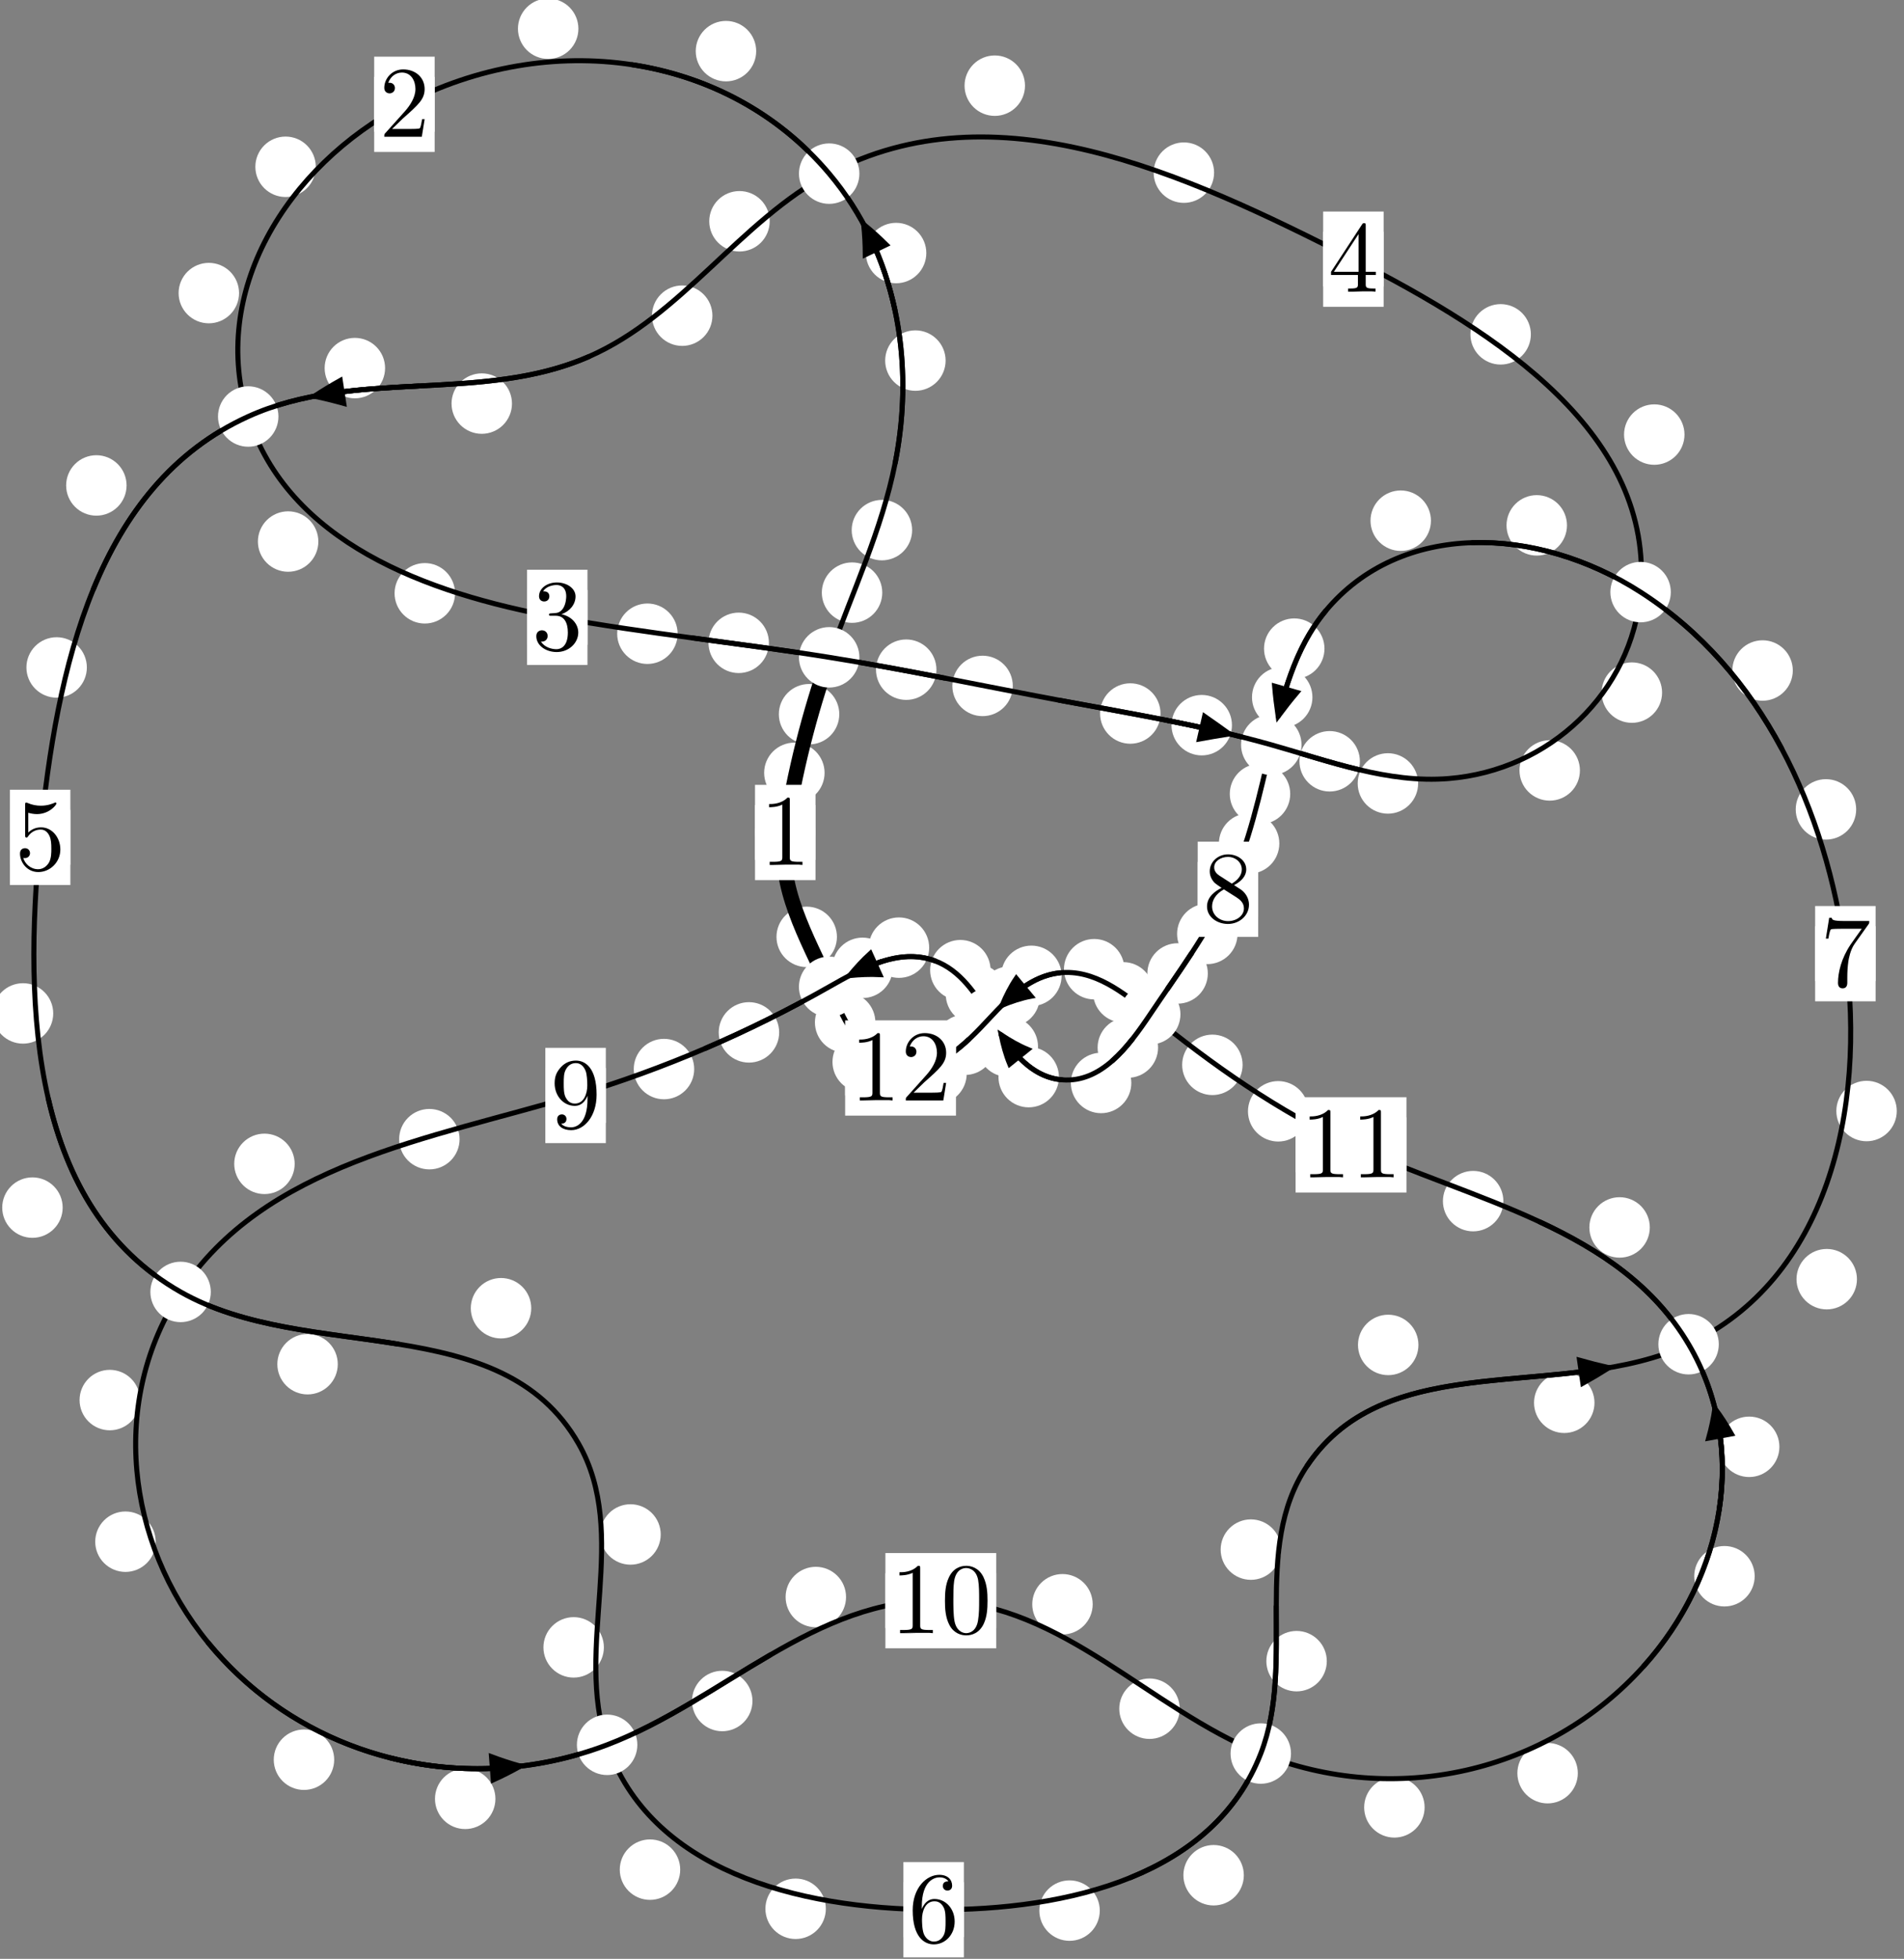 <?xml version="1.0"?>
<!-- Created by MetaPost 1.999 on 2021.07.06:0012 -->
<svg version="1.1" xmlns="http://www.w3.org/2000/svg" xmlns:xlink="http://www.w3.org/1999/xlink" width="188.293" height="193.701" viewBox="0 0 188.293 193.701">
<rect x="0" y="0" width="188.293" height="193.701" fill="#808080" stroke="none"/>
<!-- Original BoundingBox: -82.713547 -128.551392 105.579269 65.149338 -->
  <defs>
    <g transform="scale(0.01,0.01)" id="GLYPHcmr10_48">
      <path style="fill-rule: evenodd;" d="M460 -320C460 -400,455 -480,420 -554C374 -650,292 -666,250 -666C190 -666,117 -640,76 -547C44 -478,39 -400,39 -320C39 -245,43 -155,84 -79C127 2,200 22,249 22C303 22,379 1,423 -94C455 -163,460 -241,460 -320M249 -0C210 -0,151 -25,133 -121C122 -181,122 -273,122 -332C122 -396,122 -462,130 -516C149 -635,224 -644,249 -644C282 -644,348 -626,367 -527C377 -471,377 -395,377 -332C377 -257,377 -189,366 -125C351 -30,294 -0,249 -0"></path>
    </g>
    <g transform="scale(0.01,0.01)" id="GLYPHcmr10_49">
      <path style="fill-rule: evenodd;" d="M294 -640C294 -664,294 -666,271 -666C209 -602,121 -602,89 -602L89 -571C109 -571,168 -571,220 -597L220 -79C220 -43,217 -31,127 -31L95 -31L95 -0L257 -0L130 -3L217 -3L257 -3L297 -3L384 -3L419 -0L419 -31L387 -31C297 -31,294 -42,294 -79"></path>
    </g>
    <g transform="scale(0.01,0.01)" id="GLYPHcmr10_50">
      <path style="fill-rule: evenodd;" d="M127 -77L233 -180C389 -318,449 -372,449 -472C449 -586,359 -666,237 -666C124 -666,50 -574,50 -485C50 -429,100 -429,103 -429C120 -429,155 -441,155 -482C155 -508,137 -534,102 -534C94 -534,92 -534,89 -533C112 -598,166 -635,224 -635C315 -635,358 -554,358 -472C358 -392,308 -313,253 -251L61 -37C50 -26,50 -24,50 -0L421 -0L449 -174L424 -174C419 -144,412 -100,402 -85C395 -77,329 -77,307 -77"></path>
    </g>
    <g transform="scale(0.01,0.01)" id="GLYPHcmr10_51">
      <path style="fill-rule: evenodd;" d="M290 -352C372 -379,430 -449,430 -528C430 -610,342 -666,246 -666C145 -666,69 -606,69 -530C69 -497,91 -478,120 -478C151 -478,171 -500,171 -529C171 -579,124 -579,109 -579C140 -628,206 -641,242 -641C283 -641,338 -619,338 -529C338 -517,336 -459,310 -415C280 -367,246 -364,221 -363C213 -362,189 -360,182 -360C174 -359,167 -358,167 -348C167 -337,174 -337,191 -337L235 -337C317 -337,354 -269,354 -171C354 -35,285 -6,241 -6C198 -6,123 -23,88 -82C123 -77,154 -99,154 -137C154 -173,127 -193,98 -193C74 -193,42 -179,42 -135C42 -44,135 22,244 22C366 22,457 -69,457 -171C457 -253,394 -331,290 -352"></path>
    </g>
    <g transform="scale(0.01,0.01)" id="GLYPHcmr10_52">
      <path style="fill-rule: evenodd;" d="M294 -165L294 -78C294 -42,292 -31,218 -31L197 -31L197 -0L332 -0L238 -3L290 -3L332 -3L374 -3L427 -3L468 -0L468 -31L447 -31C373 -31,371 -42,371 -78L371 -165L471 -165L471 -196L371 -196L371 -651C371 -671,371 -677,355 -677C346 -677,343 -677,335 -665L28 -196L28 -165M300 -196L56 -196L300 -569"></path>
    </g>
    <g transform="scale(0.01,0.01)" id="GLYPHcmr10_53">
      <path style="fill-rule: evenodd;" d="M449 -201C449 -320,367 -420,259 -420C211 -420,168 -404,132 -369L132 -564C152 -558,185 -551,217 -551C340 -551,410 -642,410 -655C410 -661,407 -666,400 -666C399 -666,397 -666,392 -663C372 -654,323 -634,256 -634C216 -634,170 -641,123 -662C115 -665,113 -665,111 -665C101 -665,101 -657,101 -641L101 -345C101 -327,101 -319,115 -319C122 -319,124 -322,128 -328C139 -344,176 -398,257 -398C309 -398,334 -352,342 -334C358 -297,360 -258,360 -208C360 -173,360 -113,336 -71C312 -32,275 -6,229 -6C156 -6,99 -59,82 -118C85 -117,88 -116,99 -116C132 -116,149 -141,149 -165C149 -189,132 -214,99 -214C85 -214,50 -207,50 -161C50 -75,119 22,231 22C347 22,449 -74,449 -201"></path>
    </g>
    <g transform="scale(0.01,0.01)" id="GLYPHcmr10_54">
      <path style="fill-rule: evenodd;" d="M132 -328L132 -352C132 -605,256 -641,307 -641C331 -641,373 -635,395 -601C380 -601,340 -601,340 -556C340 -525,364 -510,386 -510C402 -510,432 -519,432 -558C432 -618,388 -666,305 -666C177 -666,42 -537,42 -316C42 -49,158 22,251 22C362 22,457 -72,457 -204C457 -331,368 -427,257 -427C189 -427,152 -376,132 -328M251 -6C188 -6,158 -66,152 -81C134 -128,134 -208,134 -226C134 -304,166 -404,256 -404C272 -404,318 -404,349 -342C367 -305,367 -254,367 -205C367 -157,367 -107,350 -71C320 -11,274 -6,251 -6"></path>
    </g>
    <g transform="scale(0.01,0.01)" id="GLYPHcmr10_55">
      <path style="fill-rule: evenodd;" d="M476 -609C485 -621,485 -623,485 -644L242 -644C120 -644,118 -657,114 -676L89 -676L56 -470L81 -470C84 -486,93 -549,106 -561C113 -567,191 -567,204 -567L411 -567C400 -551,321 -442,299 -409C209 -274,176 -135,176 -33C176 -23,176 22,222 22C268 22,268 -23,268 -33L268 -84C268 -139,271 -194,279 -248C283 -271,297 -357,341 -419"></path>
    </g>
    <g transform="scale(0.01,0.01)" id="GLYPHcmr10_56">
      <path style="fill-rule: evenodd;" d="M163 -457C117 -487,113 -521,113 -538C113 -599,178 -641,249 -641C322 -641,386 -589,386 -517C386 -460,347 -412,287 -377M309 -362C381 -399,430 -451,430 -517C430 -609,341 -666,250 -666C150 -666,69 -592,69 -499C69 -481,71 -436,113 -389C124 -377,161 -352,186 -335C128 -306,42 -250,42 -151C42 -45,144 22,249 22C362 22,457 -61,457 -168C457 -204,446 -249,408 -291C389 -312,373 -322,309 -362M209 -320L332 -242C360 -223,407 -193,407 -132C407 -58,332 -6,250 -6C164 -6,92 -68,92 -151C92 -209,124 -273,209 -320"></path>
    </g>
    <g transform="scale(0.01,0.01)" id="GLYPHcmr10_57">
      <path style="fill-rule: evenodd;" d="M367 -318L367 -286C367 -52,263 -6,205 -6C188 -6,134 -8,107 -42C151 -42,159 -71,159 -88C159 -119,135 -134,113 -134C97 -134,67 -125,67 -86C67 -19,121 22,206 22C335 22,457 -114,457 -329C457 -598,342 -666,253 -666C198 -666,149 -648,106 -603C65 -558,42 -516,42 -441C42 -316,130 -218,242 -218C303 -218,344 -260,367 -318M243 -241C227 -241,181 -241,150 -304C132 -341,132 -391,132 -440C132 -494,132 -541,153 -578C180 -628,218 -641,253 -641C299 -641,332 -607,349 -562C361 -530,365 -467,365 -421C365 -338,331 -241,243 -241"></path>
    </g>
  </defs>
  <path d="M81.546 76.423C81.546 75.631,81.231 74.871,80.671 74.31C80.11 73.75,79.35 73.435,78.558 73.435C77.765 73.435,77.005 73.75,76.444 74.31C75.884 74.871,75.569 75.631,75.569 76.423C75.569 77.216,75.884 77.976,76.444 78.537C77.005 79.097,77.765 79.412,78.558 79.412C79.35 79.412,80.11 79.097,80.671 78.537C81.231 77.976,81.546 77.216,81.546 76.423Z" style="fill: rgb(100%,100%,100%);stroke: none;"></path>
  <path d="M80.646 82.321C80.646 81.528,80.331 80.768,79.77 80.207C79.21 79.647,78.45 79.332,77.657 79.332C76.864 79.332,76.104 79.647,75.544 80.207C74.983 80.768,74.668 81.528,74.668 82.321C74.668 83.113,74.983 83.873,75.544 84.434C76.104 84.994,76.864 85.309,77.657 85.309C78.45 85.309,79.21 84.994,79.77 84.434C80.331 83.873,80.646 83.113,80.646 82.321Z" style="fill: rgb(100%,100%,100%);stroke: none;"></path>
  <path d="M87.25 58.603C87.25 57.811,86.935 57.05,86.375 56.49C85.814 55.929,85.054 55.614,84.261 55.614C83.469 55.614,82.709 55.929,82.148 56.49C81.588 57.05,81.273 57.811,81.273 58.603C81.273 59.396,81.588 60.156,82.148 60.717C82.709 61.277,83.469 61.592,84.261 61.592C85.054 61.592,85.814 61.277,86.375 60.717C86.935 60.156,87.25 59.396,87.25 58.603Z" style="fill: rgb(100%,100%,100%);stroke: none;"></path>
  <path d="M83 70.624C83 69.832,82.685 69.072,82.125 68.511C81.565 67.951,80.804 67.636,80.012 67.636C79.219 67.636,78.459 67.951,77.898 68.511C77.338 69.072,77.023 69.832,77.023 70.624C77.023 71.417,77.338 72.177,77.898 72.738C78.459 73.298,79.219 73.613,80.012 73.613C80.804 73.613,81.565 73.298,82.125 72.738C82.685 72.177,83 71.417,83 70.624Z" style="fill: rgb(100%,100%,100%);stroke: none;"></path>
  <path d="M93.515 35.657C93.515 34.864,93.2 34.104,92.64 33.544C92.079 32.983,91.319 32.668,90.527 32.668C89.734 32.668,88.974 32.983,88.413 33.544C87.853 34.104,87.538 34.864,87.538 35.657C87.538 36.45,87.853 37.21,88.413 37.77C88.974 38.331,89.734 38.646,90.527 38.646C91.319 38.646,92.079 38.331,92.64 37.77C93.2 37.21,93.515 36.45,93.515 35.657Z" style="fill: rgb(100%,100%,100%);stroke: none;"></path>
  <path d="M90.204 52.421C90.204 51.629,89.889 50.869,89.329 50.308C88.768 49.748,88.008 49.433,87.215 49.433C86.423 49.433,85.663 49.748,85.102 50.308C84.542 50.869,84.227 51.629,84.227 52.421C84.227 53.214,84.542 53.974,85.102 54.535C85.663 55.095,86.423 55.41,87.215 55.41C88.008 55.41,88.768 55.095,89.329 54.535C89.889 53.974,90.204 53.214,90.204 52.421Z" style="fill: rgb(100%,100%,100%);stroke: none;"></path>
  <path d="M74.782 5.058C74.782 4.266,74.467 3.505,73.906 2.945C73.346 2.384,72.586 2.069,71.793 2.069C71 2.069,70.24 2.384,69.68 2.945C69.119 3.505,68.804 4.266,68.804 5.058C68.804 5.851,69.119 6.611,69.68 7.172C70.24 7.732,71 8.047,71.793 8.047C72.586 8.047,73.346 7.732,73.906 7.172C74.467 6.611,74.782 5.851,74.782 5.058Z" style="fill: rgb(100%,100%,100%);stroke: none;"></path>
  <path d="M91.607 25.023C91.607 24.231,91.292 23.47,90.731 22.91C90.171 22.349,89.411 22.035,88.618 22.035C87.825 22.035,87.065 22.349,86.505 22.91C85.944 23.47,85.629 24.231,85.629 25.023C85.629 25.816,85.944 26.576,86.505 27.137C87.065 27.697,87.825 28.012,88.618 28.012C89.411 28.012,90.171 27.697,90.731 27.137C91.292 26.576,91.607 25.816,91.607 25.023Z" style="fill: rgb(100%,100%,100%);stroke: none;"></path>
  <path d="M31.23 16.493C31.23 15.7,30.915 14.94,30.355 14.38C29.795 13.819,29.034 13.504,28.242 13.504C27.449 13.504,26.689 13.819,26.128 14.38C25.568 14.94,25.253 15.7,25.253 16.493C25.253 17.286,25.568 18.046,26.128 18.606C26.689 19.167,27.449 19.482,28.242 19.482C29.034 19.482,29.795 19.167,30.355 18.606C30.915 18.046,31.23 17.286,31.23 16.493Z" style="fill: rgb(100%,100%,100%);stroke: none;"></path>
  <path d="M57.2 2.839C57.2 2.047,56.885 1.287,56.324 0.726C55.764 0.166,55.003 -0.149,54.211 -0.149C53.418 -0.149,52.658 0.166,52.097 0.726C51.537 1.287,51.222 2.047,51.222 2.839C51.222 3.632,51.537 4.392,52.097 4.953C52.658 5.513,53.418 5.828,54.211 5.828C55.003 5.828,55.764 5.513,56.324 4.953C56.885 4.392,57.2 3.632,57.2 2.839Z" style="fill: rgb(100%,100%,100%);stroke: none;"></path>
  <path d="M31.483 53.551C31.483 52.758,31.168 51.998,30.607 51.437C30.047 50.877,29.287 50.562,28.494 50.562C27.701 50.562,26.941 50.877,26.381 51.437C25.82 51.998,25.505 52.758,25.505 53.551C25.505 54.343,25.82 55.103,26.381 55.664C26.941 56.224,27.701 56.539,28.494 56.539C29.287 56.539,30.047 56.224,30.607 55.664C31.168 55.103,31.483 54.343,31.483 53.551Z" style="fill: rgb(100%,100%,100%);stroke: none;"></path>
  <path d="M23.641 28.982C23.641 28.189,23.326 27.429,22.765 26.868C22.205 26.308,21.445 25.993,20.652 25.993C19.859 25.993,19.099 26.308,18.539 26.868C17.978 27.429,17.663 28.189,17.663 28.982C17.663 29.774,17.978 30.535,18.539 31.095C19.099 31.656,19.859 31.971,20.652 31.971C21.445 31.971,22.205 31.656,22.765 31.095C23.326 30.535,23.641 29.774,23.641 28.982Z" style="fill: rgb(100%,100%,100%);stroke: none;"></path>
  <path d="M67.013 62.667C67.013 61.874,66.698 61.114,66.137 60.554C65.577 59.993,64.817 59.678,64.024 59.678C63.231 59.678,62.471 59.993,61.911 60.554C61.35 61.114,61.035 61.874,61.035 62.667C61.035 63.46,61.35 64.22,61.911 64.78C62.471 65.341,63.231 65.656,64.024 65.656C64.817 65.656,65.577 65.341,66.137 64.78C66.698 64.22,67.013 63.46,67.013 62.667Z" style="fill: rgb(100%,100%,100%);stroke: none;"></path>
  <path d="M44.999 58.669C44.999 57.876,44.684 57.116,44.123 56.556C43.563 55.995,42.803 55.68,42.01 55.68C41.217 55.68,40.457 55.995,39.897 56.556C39.336 57.116,39.021 57.876,39.021 58.669C39.021 59.462,39.336 60.222,39.897 60.782C40.457 61.343,41.217 61.658,42.01 61.658C42.803 61.658,43.563 61.343,44.123 60.782C44.684 60.222,44.999 59.462,44.999 58.669Z" style="fill: rgb(100%,100%,100%);stroke: none;"></path>
  <path d="M92.608 66.221C92.608 65.428,92.293 64.668,91.733 64.108C91.172 63.547,90.412 63.232,89.62 63.232C88.827 63.232,88.067 63.547,87.506 64.108C86.946 64.668,86.631 65.428,86.631 66.221C86.631 67.014,86.946 67.774,87.506 68.334C88.067 68.895,88.827 69.21,89.62 69.21C90.412 69.21,91.172 68.895,91.733 68.334C92.293 67.774,92.608 67.014,92.608 66.221Z" style="fill: rgb(100%,100%,100%);stroke: none;"></path>
  <path d="M76.041 63.566C76.041 62.774,75.726 62.014,75.166 61.453C74.605 60.893,73.845 60.578,73.053 60.578C72.26 60.578,71.5 60.893,70.939 61.453C70.379 62.014,70.064 62.774,70.064 63.566C70.064 64.359,70.379 65.119,70.939 65.68C71.5 66.24,72.26 66.555,73.053 66.555C73.845 66.555,74.605 66.24,75.166 65.68C75.726 65.119,76.041 64.359,76.041 63.566Z" style="fill: rgb(100%,100%,100%);stroke: none;"></path>
  <path d="M114.768 70.557C114.768 69.764,114.453 69.004,113.892 68.443C113.332 67.883,112.572 67.568,111.779 67.568C110.986 67.568,110.226 67.883,109.666 68.443C109.105 69.004,108.79 69.764,108.79 70.557C108.79 71.349,109.105 72.109,109.666 72.67C110.226 73.23,110.986 73.545,111.779 73.545C112.572 73.545,113.332 73.23,113.892 72.67C114.453 72.109,114.768 71.349,114.768 70.557Z" style="fill: rgb(100%,100%,100%);stroke: none;"></path>
  <path d="M100.159 67.827C100.159 67.035,99.844 66.274,99.283 65.714C98.723 65.154,97.963 64.839,97.17 64.839C96.377 64.839,95.617 65.154,95.057 65.714C94.496 66.274,94.181 67.035,94.181 67.827C94.181 68.62,94.496 69.38,95.057 69.941C95.617 70.501,96.377 70.816,97.17 70.816C97.963 70.816,98.723 70.501,99.283 69.941C99.844 69.38,100.159 68.62,100.159 67.827Z" style="fill: rgb(100%,100%,100%);stroke: none;"></path>
  <path d="M134.484 75.28C134.484 74.487,134.17 73.727,133.609 73.167C133.049 72.606,132.288 72.291,131.496 72.291C130.703 72.291,129.943 72.606,129.382 73.167C128.822 73.727,128.507 74.487,128.507 75.28C128.507 76.073,128.822 76.833,129.382 77.393C129.943 77.954,130.703 78.269,131.496 78.269C132.288 78.269,133.049 77.954,133.609 77.393C134.17 76.833,134.484 76.073,134.484 75.28Z" style="fill: rgb(100%,100%,100%);stroke: none;"></path>
  <path d="M121.833 71.709C121.833 70.916,121.518 70.156,120.957 69.596C120.397 69.035,119.636 68.72,118.844 68.72C118.051 68.72,117.291 69.035,116.73 69.596C116.17 70.156,115.855 70.916,115.855 71.709C115.855 72.502,116.17 73.262,116.73 73.822C117.291 74.383,118.051 74.698,118.844 74.698C119.636 74.698,120.397 74.383,120.957 73.822C121.518 73.262,121.833 72.502,121.833 71.709Z" style="fill: rgb(100%,100%,100%);stroke: none;"></path>
  <path d="M156.244 76.184C156.244 75.391,155.929 74.631,155.369 74.07C154.808 73.51,154.048 73.195,153.256 73.195C152.463 73.195,151.703 73.51,151.142 74.07C150.582 74.631,150.267 75.391,150.267 76.184C150.267 76.976,150.582 77.736,151.142 78.297C151.703 78.857,152.463 79.172,153.256 79.172C154.048 79.172,154.808 78.857,155.369 78.297C155.929 77.736,156.244 76.976,156.244 76.184Z" style="fill: rgb(100%,100%,100%);stroke: none;"></path>
  <path d="M140.244 77.471C140.244 76.678,139.929 75.918,139.369 75.357C138.808 74.797,138.048 74.482,137.256 74.482C136.463 74.482,135.703 74.797,135.142 75.357C134.582 75.918,134.267 76.678,134.267 77.471C134.267 78.263,134.582 79.024,135.142 79.584C135.703 80.145,136.463 80.46,137.256 80.46C138.048 80.46,138.808 80.145,139.369 79.584C139.929 79.024,140.244 78.263,140.244 77.471Z" style="fill: rgb(100%,100%,100%);stroke: none;"></path>
  <path d="M166.585 42.973C166.585 42.181,166.27 41.421,165.71 40.86C165.149 40.3,164.389 39.985,163.597 39.985C162.804 39.985,162.044 40.3,161.483 40.86C160.923 41.421,160.608 42.181,160.608 42.973C160.608 43.766,160.923 44.526,161.483 45.087C162.044 45.647,162.804 45.962,163.597 45.962C164.389 45.962,165.149 45.647,165.71 45.087C166.27 44.526,166.585 43.766,166.585 42.973Z" style="fill: rgb(100%,100%,100%);stroke: none;"></path>
  <path d="M164.369 68.49C164.369 67.697,164.054 66.937,163.493 66.376C162.933 65.816,162.173 65.501,161.38 65.501C160.587 65.501,159.827 65.816,159.267 66.376C158.706 66.937,158.391 67.697,158.391 68.49C158.391 69.282,158.706 70.042,159.267 70.603C159.827 71.163,160.587 71.478,161.38 71.478C162.173 71.478,162.933 71.163,163.493 70.603C164.054 70.042,164.369 69.282,164.369 68.49Z" style="fill: rgb(100%,100%,100%);stroke: none;"></path>
  <path d="M120.065 17.072C120.065 16.279,119.75 15.519,119.19 14.959C118.629 14.398,117.869 14.083,117.076 14.083C116.284 14.083,115.524 14.398,114.963 14.959C114.403 15.519,114.088 16.279,114.088 17.072C114.088 17.865,114.403 18.625,114.963 19.185C115.524 19.746,116.284 20.061,117.076 20.061C117.869 20.061,118.629 19.746,119.19 19.185C119.75 18.625,120.065 17.865,120.065 17.072Z" style="fill: rgb(100%,100%,100%);stroke: none;"></path>
  <path d="M151.393 33.062C151.393 32.269,151.078 31.509,150.517 30.948C149.957 30.388,149.196 30.073,148.404 30.073C147.611 30.073,146.851 30.388,146.29 30.948C145.73 31.509,145.415 32.269,145.415 33.062C145.415 33.854,145.73 34.615,146.29 35.175C146.851 35.736,147.611 36.05,148.404 36.05C149.196 36.05,149.957 35.736,150.517 35.175C151.078 34.615,151.393 33.854,151.393 33.062Z" style="fill: rgb(100%,100%,100%);stroke: none;"></path>
  <path d="M76.118 21.881C76.118 21.089,75.803 20.328,75.243 19.768C74.682 19.207,73.922 18.892,73.129 18.892C72.337 18.892,71.576 19.207,71.016 19.768C70.455 20.328,70.14 21.089,70.14 21.881C70.14 22.674,70.455 23.434,71.016 23.995C71.576 24.555,72.337 24.87,73.129 24.87C73.922 24.87,74.682 24.555,75.243 23.995C75.803 23.434,76.118 22.674,76.118 21.881Z" style="fill: rgb(100%,100%,100%);stroke: none;"></path>
  <path d="M101.366 8.472C101.366 7.68,101.051 6.919,100.49 6.359C99.93 5.799,99.17 5.484,98.377 5.484C97.584 5.484,96.824 5.799,96.264 6.359C95.703 6.919,95.388 7.68,95.388 8.472C95.388 9.265,95.703 10.025,96.264 10.586C96.824 11.146,97.584 11.461,98.377 11.461C99.17 11.461,99.93 11.146,100.49 10.586C101.051 10.025,101.366 9.265,101.366 8.472Z" style="fill: rgb(100%,100%,100%);stroke: none;"></path>
  <path d="M50.631 39.909C50.631 39.117,50.316 38.356,49.756 37.796C49.195 37.235,48.435 36.92,47.642 36.92C46.85 36.92,46.09 37.235,45.529 37.796C44.969 38.356,44.654 39.117,44.654 39.909C44.654 40.702,44.969 41.462,45.529 42.023C46.09 42.583,46.85 42.898,47.642 42.898C48.435 42.898,49.195 42.583,49.756 42.023C50.316 41.462,50.631 40.702,50.631 39.909Z" style="fill: rgb(100%,100%,100%);stroke: none;"></path>
  <path d="M70.454 31.216C70.454 30.423,70.139 29.663,69.578 29.103C69.018 28.542,68.258 28.227,67.465 28.227C66.672 28.227,65.912 28.542,65.352 29.103C64.791 29.663,64.476 30.423,64.476 31.216C64.476 32.009,64.791 32.769,65.352 33.329C65.912 33.89,66.672 34.205,67.465 34.205C68.258 34.205,69.018 33.89,69.578 33.329C70.139 32.769,70.454 32.009,70.454 31.216Z" style="fill: rgb(100%,100%,100%);stroke: none;"></path>
  <path d="M12.518 48.003C12.518 47.21,12.203 46.45,11.643 45.89C11.082 45.329,10.322 45.014,9.53 45.014C8.737 45.014,7.977 45.329,7.416 45.89C6.856 46.45,6.541 47.21,6.541 48.003C6.541 48.796,6.856 49.556,7.416 50.116C7.977 50.677,8.737 50.992,9.53 50.992C10.322 50.992,11.082 50.677,11.643 50.116C12.203 49.556,12.518 48.796,12.518 48.003Z" style="fill: rgb(100%,100%,100%);stroke: none;"></path>
  <path d="M38.082 36.4C38.082 35.607,37.767 34.847,37.207 34.286C36.646 33.726,35.886 33.411,35.093 33.411C34.301 33.411,33.541 33.726,32.98 34.286C32.42 34.847,32.105 35.607,32.105 36.4C32.105 37.192,32.42 37.953,32.98 38.513C33.541 39.073,34.301 39.388,35.093 39.388C35.886 39.388,36.646 39.073,37.207 38.513C37.767 37.953,38.082 37.192,38.082 36.4Z" style="fill: rgb(100%,100%,100%);stroke: none;"></path>
  <path d="M5.264 100.213C5.264 99.421,4.949 98.661,4.389 98.1C3.828 97.54,3.068 97.225,2.275 97.225C1.482 97.225,0.722 97.54,0.162 98.1C-0.399 98.661,-0.714 99.421,-0.714 100.213C-0.714 101.006,-0.399 101.766,0.162 102.327C0.722 102.887,1.482 103.202,2.275 103.202C3.068 103.202,3.828 102.887,4.389 102.327C4.949 101.766,5.264 101.006,5.264 100.213Z" style="fill: rgb(100%,100%,100%);stroke: none;"></path>
  <path d="M8.59 66.001C8.59 65.208,8.275 64.448,7.715 63.888C7.154 63.327,6.394 63.012,5.602 63.012C4.809 63.012,4.049 63.327,3.488 63.888C2.928 64.448,2.613 65.208,2.613 66.001C2.613 66.794,2.928 67.554,3.488 68.114C4.049 68.675,4.809 68.99,5.602 68.99C6.394 68.99,7.154 68.675,7.715 68.114C8.275 67.554,8.59 66.794,8.59 66.001Z" style="fill: rgb(100%,100%,100%);stroke: none;"></path>
  <path d="M33.405 134.899C33.405 134.107,33.09 133.347,32.529 132.786C31.969 132.226,31.209 131.911,30.416 131.911C29.623 131.911,28.863 132.226,28.303 132.786C27.742 133.347,27.427 134.107,27.427 134.899C27.427 135.692,27.742 136.452,28.303 137.013C28.863 137.573,29.623 137.888,30.416 137.888C31.209 137.888,31.969 137.573,32.529 137.013C33.09 136.452,33.405 135.692,33.405 134.899Z" style="fill: rgb(100%,100%,100%);stroke: none;"></path>
  <path d="M6.198 119.414C6.198 118.621,5.883 117.861,5.322 117.301C4.762 116.74,4.002 116.425,3.209 116.425C2.416 116.425,1.656 116.74,1.096 117.301C0.535 117.861,0.22 118.621,0.22 119.414C0.22 120.207,0.535 120.967,1.096 121.527C1.656 122.088,2.416 122.403,3.209 122.403C4.002 122.403,4.762 122.088,5.322 121.527C5.883 120.967,6.198 120.207,6.198 119.414Z" style="fill: rgb(100%,100%,100%);stroke: none;"></path>
  <path d="M65.341 151.736C65.341 150.943,65.026 150.183,64.466 149.623C63.905 149.062,63.145 148.747,62.353 148.747C61.56 148.747,60.8 149.062,60.239 149.623C59.679 150.183,59.364 150.943,59.364 151.736C59.364 152.529,59.679 153.289,60.239 153.849C60.8 154.41,61.56 154.725,62.353 154.725C63.145 154.725,63.905 154.41,64.466 153.849C65.026 153.289,65.341 152.529,65.341 151.736Z" style="fill: rgb(100%,100%,100%);stroke: none;"></path>
  <path d="M52.536 129.364C52.536 128.571,52.221 127.811,51.66 127.25C51.1 126.69,50.34 126.375,49.547 126.375C48.754 126.375,47.994 126.69,47.434 127.25C46.873 127.811,46.558 128.571,46.558 129.364C46.558 130.156,46.873 130.916,47.434 131.477C47.994 132.037,48.754 132.352,49.547 132.352C50.34 132.352,51.1 132.037,51.66 131.477C52.221 130.916,52.536 130.156,52.536 129.364Z" style="fill: rgb(100%,100%,100%);stroke: none;"></path>
  <path d="M67.269 184.88C67.269 184.087,66.954 183.327,66.393 182.767C65.833 182.206,65.073 181.891,64.28 181.891C63.487 181.891,62.727 182.206,62.167 182.767C61.606 183.327,61.291 184.087,61.291 184.88C61.291 185.673,61.606 186.433,62.167 186.993C62.727 187.554,63.487 187.869,64.28 187.869C65.073 187.869,65.833 187.554,66.393 186.993C66.954 186.433,67.269 185.673,67.269 184.88Z" style="fill: rgb(100%,100%,100%);stroke: none;"></path>
  <path d="M59.72 162.9C59.72 162.107,59.405 161.347,58.844 160.787C58.284 160.226,57.524 159.911,56.731 159.911C55.938 159.911,55.178 160.226,54.618 160.787C54.057 161.347,53.742 162.107,53.742 162.9C53.742 163.693,54.057 164.453,54.618 165.013C55.178 165.574,55.938 165.889,56.731 165.889C57.524 165.889,58.284 165.574,58.844 165.013C59.405 164.453,59.72 163.693,59.72 162.9Z" style="fill: rgb(100%,100%,100%);stroke: none;"></path>
  <path d="M108.761 188.93C108.761 188.138,108.446 187.377,107.885 186.817C107.325 186.256,106.565 185.942,105.772 185.942C104.979 185.942,104.219 186.256,103.659 186.817C103.098 187.377,102.783 188.138,102.783 188.93C102.783 189.723,103.098 190.483,103.659 191.044C104.219 191.604,104.979 191.919,105.772 191.919C106.565 191.919,107.325 191.604,107.885 191.044C108.446 190.483,108.761 189.723,108.761 188.93Z" style="fill: rgb(100%,100%,100%);stroke: none;"></path>
  <path d="M81.671 188.751C81.671 187.958,81.356 187.198,80.796 186.637C80.235 186.077,79.475 185.762,78.682 185.762C77.89 185.762,77.129 186.077,76.569 186.637C76.009 187.198,75.694 187.958,75.694 188.751C75.694 189.543,76.009 190.304,76.569 190.864C77.129 191.425,77.89 191.739,78.682 191.739C79.475 191.739,80.235 191.425,80.796 190.864C81.356 190.304,81.671 189.543,81.671 188.751Z" style="fill: rgb(100%,100%,100%);stroke: none;"></path>
  <path d="M131.212 164.265C131.212 163.473,130.897 162.712,130.336 162.152C129.776 161.591,129.016 161.276,128.223 161.276C127.43 161.276,126.67 161.591,126.11 162.152C125.549 162.712,125.234 163.473,125.234 164.265C125.234 165.058,125.549 165.818,126.11 166.379C126.67 166.939,127.43 167.254,128.223 167.254C129.016 167.254,129.776 166.939,130.336 166.379C130.897 165.818,131.212 165.058,131.212 164.265Z" style="fill: rgb(100%,100%,100%);stroke: none;"></path>
  <path d="M123.007 185.433C123.007 184.64,122.692 183.88,122.132 183.32C121.571 182.759,120.811 182.444,120.018 182.444C119.226 182.444,118.465 182.759,117.905 183.32C117.344 183.88,117.029 184.64,117.029 185.433C117.029 186.226,117.344 186.986,117.905 187.546C118.465 188.107,119.226 188.422,120.018 188.422C120.811 188.422,121.571 188.107,122.132 187.546C122.692 186.986,123.007 186.226,123.007 185.433Z" style="fill: rgb(100%,100%,100%);stroke: none;"></path>
  <path d="M140.274 132.993C140.274 132.201,139.959 131.44,139.398 130.88C138.838 130.319,138.078 130.005,137.285 130.005C136.492 130.005,135.732 130.319,135.172 130.88C134.611 131.44,134.296 132.201,134.296 132.993C134.296 133.786,134.611 134.546,135.172 135.107C135.732 135.667,136.492 135.982,137.285 135.982C138.078 135.982,138.838 135.667,139.398 135.107C139.959 134.546,140.274 133.786,140.274 132.993Z" style="fill: rgb(100%,100%,100%);stroke: none;"></path>
  <path d="M126.692 153.233C126.692 152.44,126.377 151.68,125.817 151.12C125.256 150.559,124.496 150.244,123.703 150.244C122.911 150.244,122.151 150.559,121.59 151.12C121.03 151.68,120.715 152.44,120.715 153.233C120.715 154.026,121.03 154.786,121.59 155.346C122.151 155.907,122.911 156.222,123.703 156.222C124.496 156.222,125.256 155.907,125.817 155.346C126.377 154.786,126.692 154.026,126.692 153.233Z" style="fill: rgb(100%,100%,100%);stroke: none;"></path>
  <path d="M183.64 126.491C183.64 125.698,183.325 124.938,182.765 124.378C182.204 123.817,181.444 123.502,180.651 123.502C179.859 123.502,179.098 123.817,178.538 124.378C177.978 124.938,177.663 125.698,177.663 126.491C177.663 127.284,177.978 128.044,178.538 128.604C179.098 129.165,179.859 129.48,180.651 129.48C181.444 129.48,182.204 129.165,182.765 128.604C183.325 128.044,183.64 127.284,183.64 126.491Z" style="fill: rgb(100%,100%,100%);stroke: none;"></path>
  <path d="M157.684 138.714C157.684 137.921,157.369 137.161,156.808 136.601C156.248 136.04,155.488 135.725,154.695 135.725C153.902 135.725,153.142 136.04,152.582 136.601C152.021 137.161,151.706 137.921,151.706 138.714C151.706 139.507,152.021 140.267,152.582 140.827C153.142 141.388,153.902 141.703,154.695 141.703C155.488 141.703,156.248 141.388,156.808 140.827C157.369 140.267,157.684 139.507,157.684 138.714Z" style="fill: rgb(100%,100%,100%);stroke: none;"></path>
  <path d="M183.563 80.036C183.563 79.244,183.248 78.484,182.688 77.923C182.127 77.363,181.367 77.048,180.574 77.048C179.782 77.048,179.021 77.363,178.461 77.923C177.9 78.484,177.585 79.244,177.585 80.036C177.585 80.829,177.9 81.589,178.461 82.15C179.021 82.71,179.782 83.025,180.574 83.025C181.367 83.025,182.127 82.71,182.688 82.15C183.248 81.589,183.563 80.829,183.563 80.036Z" style="fill: rgb(100%,100%,100%);stroke: none;"></path>
  <path d="M187.579 109.864C187.579 109.071,187.264 108.311,186.704 107.751C186.143 107.19,185.383 106.875,184.591 106.875C183.798 106.875,183.038 107.19,182.477 107.751C181.917 108.311,181.602 109.071,181.602 109.864C181.602 110.657,181.917 111.417,182.477 111.977C183.038 112.538,183.798 112.853,184.591 112.853C185.383 112.853,186.143 112.538,186.704 111.977C187.264 111.417,187.579 110.657,187.579 109.864Z" style="fill: rgb(100%,100%,100%);stroke: none;"></path>
  <path d="M154.963 51.95C154.963 51.158,154.648 50.397,154.088 49.837C153.527 49.277,152.767 48.962,151.974 48.962C151.182 48.962,150.422 49.277,149.861 49.837C149.301 50.397,148.986 51.158,148.986 51.95C148.986 52.743,149.301 53.503,149.861 54.064C150.422 54.624,151.182 54.939,151.974 54.939C152.767 54.939,153.527 54.624,154.088 54.064C154.648 53.503,154.963 52.743,154.963 51.95Z" style="fill: rgb(100%,100%,100%);stroke: none;"></path>
  <path d="M177.296 66.303C177.296 65.51,176.981 64.75,176.42 64.189C175.86 63.629,175.1 63.314,174.307 63.314C173.514 63.314,172.754 63.629,172.194 64.189C171.633 64.75,171.318 65.51,171.318 66.303C171.318 67.096,171.633 67.856,172.194 68.416C172.754 68.977,173.514 69.292,174.307 69.292C175.1 69.292,175.86 68.977,176.42 68.416C176.981 67.856,177.296 67.096,177.296 66.303Z" style="fill: rgb(100%,100%,100%);stroke: none;"></path>
  <path d="M130.982 64.14C130.982 63.348,130.667 62.588,130.106 62.027C129.546 61.467,128.786 61.152,127.993 61.152C127.2 61.152,126.44 61.467,125.88 62.027C125.319 62.588,125.004 63.348,125.004 64.14C125.004 64.933,125.319 65.693,125.88 66.254C126.44 66.814,127.2 67.129,127.993 67.129C128.786 67.129,129.546 66.814,130.106 66.254C130.667 65.693,130.982 64.933,130.982 64.14Z" style="fill: rgb(100%,100%,100%);stroke: none;"></path>
  <path d="M141.511 51.488C141.511 50.695,141.196 49.935,140.635 49.374C140.075 48.814,139.315 48.499,138.522 48.499C137.729 48.499,136.969 48.814,136.409 49.374C135.848 49.935,135.533 50.695,135.533 51.488C135.533 52.28,135.848 53.041,136.409 53.601C136.969 54.162,137.729 54.476,138.522 54.476C139.315 54.476,140.075 54.162,140.635 53.601C141.196 53.041,141.511 52.28,141.511 51.488Z" style="fill: rgb(100%,100%,100%);stroke: none;"></path>
  <path d="M127.594 78.508C127.594 77.716,127.279 76.955,126.719 76.395C126.159 75.835,125.398 75.52,124.606 75.52C123.813 75.52,123.053 75.835,122.492 76.395C121.932 76.955,121.617 77.716,121.617 78.508C121.617 79.301,121.932 80.061,122.492 80.622C123.053 81.182,123.813 81.497,124.606 81.497C125.398 81.497,126.159 81.182,126.719 80.622C127.279 80.061,127.594 79.301,127.594 78.508Z" style="fill: rgb(100%,100%,100%);stroke: none;"></path>
  <path d="M129.791 68.948C129.791 68.155,129.476 67.395,128.916 66.835C128.356 66.274,127.595 65.959,126.803 65.959C126.01 65.959,125.25 66.274,124.689 66.835C124.129 67.395,123.814 68.155,123.814 68.948C123.814 69.741,124.129 70.501,124.689 71.061C125.25 71.622,126.01 71.937,126.803 71.937C127.595 71.937,128.356 71.622,128.916 71.061C129.476 70.501,129.791 69.741,129.791 68.948Z" style="fill: rgb(100%,100%,100%);stroke: none;"></path>
  <path d="M122.384 92.35C122.384 91.558,122.069 90.798,121.509 90.237C120.948 89.677,120.188 89.362,119.395 89.362C118.603 89.362,117.843 89.677,117.282 90.237C116.722 90.798,116.407 91.558,116.407 92.35C116.407 93.143,116.722 93.903,117.282 94.464C117.843 95.024,118.603 95.339,119.395 95.339C120.188 95.339,120.948 95.024,121.509 94.464C122.069 93.903,122.384 93.143,122.384 92.35Z" style="fill: rgb(100%,100%,100%);stroke: none;"></path>
  <path d="M126.518 83.408C126.518 82.615,126.203 81.855,125.643 81.294C125.082 80.734,124.322 80.419,123.53 80.419C122.737 80.419,121.977 80.734,121.416 81.294C120.856 81.855,120.541 82.615,120.541 83.408C120.541 84.2,120.856 84.96,121.416 85.521C121.977 86.081,122.737 86.396,123.53 86.396C124.322 86.396,125.082 86.081,125.643 85.521C126.203 84.96,126.518 84.2,126.518 83.408Z" style="fill: rgb(100%,100%,100%);stroke: none;"></path>
  <path d="M114.525 103.591C114.525 102.798,114.21 102.038,113.649 101.478C113.089 100.917,112.329 100.602,111.536 100.602C110.743 100.602,109.983 100.917,109.423 101.478C108.862 102.038,108.547 102.798,108.547 103.591C108.547 104.384,108.862 105.144,109.423 105.704C109.983 106.265,110.743 106.58,111.536 106.58C112.329 106.58,113.089 106.265,113.649 105.704C114.21 105.144,114.525 104.384,114.525 103.591Z" style="fill: rgb(100%,100%,100%);stroke: none;"></path>
  <path d="M119.445 96.26C119.445 95.467,119.13 94.707,118.57 94.146C118.009 93.586,117.249 93.271,116.456 93.271C115.664 93.271,114.904 93.586,114.343 94.146C113.783 94.707,113.468 95.467,113.468 96.26C113.468 97.052,113.783 97.813,114.343 98.373C114.904 98.933,115.664 99.248,116.456 99.248C117.249 99.248,118.009 98.933,118.57 98.373C119.13 97.813,119.445 97.052,119.445 96.26Z" style="fill: rgb(100%,100%,100%);stroke: none;"></path>
  <path d="M104.721 106.512C104.721 105.719,104.406 104.959,103.845 104.398C103.285 103.838,102.525 103.523,101.732 103.523C100.939 103.523,100.179 103.838,99.619 104.398C99.058 104.959,98.743 105.719,98.743 106.512C98.743 107.304,99.058 108.065,99.619 108.625C100.179 109.186,100.939 109.5,101.732 109.5C102.525 109.5,103.285 109.186,103.845 108.625C104.406 108.065,104.721 107.304,104.721 106.512Z" style="fill: rgb(100%,100%,100%);stroke: none;"></path>
  <path d="M111.88 107.089C111.88 106.296,111.565 105.536,111.005 104.976C110.444 104.415,109.684 104.1,108.891 104.1C108.099 104.1,107.339 104.415,106.778 104.976C106.218 105.536,105.903 106.296,105.903 107.089C105.903 107.882,106.218 108.642,106.778 109.202C107.339 109.763,108.099 110.078,108.891 110.078C109.684 110.078,110.444 109.763,111.005 109.202C111.565 108.642,111.88 107.882,111.88 107.089Z" style="fill: rgb(100%,100%,100%);stroke: none;"></path>
  <path d="M99.507 98.318C99.507 97.525,99.192 96.765,98.631 96.204C98.071 95.644,97.311 95.329,96.518 95.329C95.725 95.329,94.965 95.644,94.405 96.204C93.844 96.765,93.529 97.525,93.529 98.318C93.529 99.11,93.844 99.87,94.405 100.431C94.965 100.991,95.725 101.306,96.518 101.306C97.311 101.306,98.071 100.991,98.631 100.431C99.192 99.87,99.507 99.11,99.507 98.318Z" style="fill: rgb(100%,100%,100%);stroke: none;"></path>
  <path d="M102.654 103.496C102.654 102.703,102.339 101.943,101.779 101.382C101.218 100.822,100.458 100.507,99.665 100.507C98.873 100.507,98.112 100.822,97.552 101.382C96.992 101.943,96.677 102.703,96.677 103.496C96.677 104.288,96.992 105.048,97.552 105.609C98.112 106.169,98.873 106.484,99.665 106.484C100.458 106.484,101.218 106.169,101.779 105.609C102.339 105.048,102.654 104.288,102.654 103.496Z" style="fill: rgb(100%,100%,100%);stroke: none;"></path>
  <path d="M91.89 93.709C91.89 92.916,91.575 92.156,91.014 91.596C90.454 91.035,89.694 90.72,88.901 90.72C88.108 90.72,87.348 91.035,86.788 91.596C86.227 92.156,85.912 92.916,85.912 93.709C85.912 94.502,86.227 95.262,86.788 95.822C87.348 96.383,88.108 96.698,88.901 96.698C89.694 96.698,90.454 96.383,91.014 95.822C91.575 95.262,91.89 94.502,91.89 93.709Z" style="fill: rgb(100%,100%,100%);stroke: none;"></path>
  <path d="M97.962 95.936C97.962 95.143,97.647 94.383,97.087 93.822C96.526 93.262,95.766 92.947,94.973 92.947C94.181 92.947,93.42 93.262,92.86 93.822C92.299 94.383,91.984 95.143,91.984 95.936C91.984 96.728,92.299 97.488,92.86 98.049C93.42 98.609,94.181 98.924,94.973 98.924C95.766 98.924,96.526 98.609,97.087 98.049C97.647 97.488,97.962 96.728,97.962 95.936Z" style="fill: rgb(100%,100%,100%);stroke: none;"></path>
  <path d="M77.055 102.088C77.055 101.295,76.74 100.535,76.179 99.974C75.619 99.414,74.859 99.099,74.066 99.099C73.273 99.099,72.513 99.414,71.953 99.974C71.392 100.535,71.077 101.295,71.077 102.088C71.077 102.88,71.392 103.64,71.953 104.201C72.513 104.761,73.273 105.076,74.066 105.076C74.859 105.076,75.619 104.761,76.179 104.201C76.74 103.64,77.055 102.88,77.055 102.088Z" style="fill: rgb(100%,100%,100%);stroke: none;"></path>
  <path d="M88.286 95.704C88.286 94.912,87.971 94.152,87.411 93.591C86.85 93.031,86.09 92.716,85.297 92.716C84.505 92.716,83.745 93.031,83.184 93.591C82.624 94.152,82.309 94.912,82.309 95.704C82.309 96.497,82.624 97.257,83.184 97.818C83.745 98.378,84.505 98.693,85.297 98.693C86.09 98.693,86.85 98.378,87.411 97.818C87.971 97.257,88.286 96.497,88.286 95.704Z" style="fill: rgb(100%,100%,100%);stroke: none;"></path>
  <path d="M45.45 112.646C45.45 111.854,45.135 111.093,44.575 110.533C44.014 109.973,43.254 109.658,42.462 109.658C41.669 109.658,40.909 109.973,40.348 110.533C39.788 111.093,39.473 111.854,39.473 112.646C39.473 113.439,39.788 114.199,40.348 114.76C40.909 115.32,41.669 115.635,42.462 115.635C43.254 115.635,44.014 115.32,44.575 114.76C45.135 114.199,45.45 113.439,45.45 112.646Z" style="fill: rgb(100%,100%,100%);stroke: none;"></path>
  <path d="M68.651 105.714C68.651 104.921,68.336 104.161,67.776 103.601C67.215 103.04,66.455 102.725,65.663 102.725C64.87 102.725,64.11 103.04,63.549 103.601C62.989 104.161,62.674 104.921,62.674 105.714C62.674 106.507,62.989 107.267,63.549 107.827C64.11 108.388,64.87 108.703,65.663 108.703C66.455 108.703,67.215 108.388,67.776 107.827C68.336 107.267,68.651 106.507,68.651 105.714Z" style="fill: rgb(100%,100%,100%);stroke: none;"></path>
  <path d="M13.846 138.446C13.846 137.653,13.531 136.893,12.971 136.333C12.41 135.772,11.65 135.457,10.857 135.457C10.065 135.457,9.304 135.772,8.744 136.333C8.184 136.893,7.869 137.653,7.869 138.446C7.869 139.239,8.184 139.999,8.744 140.559C9.304 141.12,10.065 141.435,10.857 141.435C11.65 141.435,12.41 141.12,12.971 140.559C13.531 139.999,13.846 139.239,13.846 138.446Z" style="fill: rgb(100%,100%,100%);stroke: none;"></path>
  <path d="M29.141 115.087C29.141 114.295,28.826 113.535,28.265 112.974C27.705 112.414,26.945 112.099,26.152 112.099C25.359 112.099,24.599 112.414,24.039 112.974C23.478 113.535,23.163 114.295,23.163 115.087C23.163 115.88,23.478 116.64,24.039 117.201C24.599 117.761,25.359 118.076,26.152 118.076C26.945 118.076,27.705 117.761,28.265 117.201C28.826 116.64,29.141 115.88,29.141 115.087Z" style="fill: rgb(100%,100%,100%);stroke: none;"></path>
  <path d="M33.049 174.01C33.049 173.217,32.734 172.457,32.174 171.896C31.613 171.336,30.853 171.021,30.061 171.021C29.268 171.021,28.508 171.336,27.947 171.896C27.387 172.457,27.072 173.217,27.072 174.01C27.072 174.802,27.387 175.563,27.947 176.123C28.508 176.684,29.268 176.998,30.061 176.998C30.853 176.998,31.613 176.684,32.174 176.123C32.734 175.563,33.049 174.802,33.049 174.01Z" style="fill: rgb(100%,100%,100%);stroke: none;"></path>
  <path d="M15.395 152.451C15.395 151.659,15.08 150.899,14.52 150.338C13.959 149.778,13.199 149.463,12.406 149.463C11.614 149.463,10.853 149.778,10.293 150.338C9.732 150.899,9.417 151.659,9.417 152.451C9.417 153.244,9.732 154.004,10.293 154.565C10.853 155.125,11.614 155.44,12.406 155.44C13.199 155.44,13.959 155.125,14.52 154.565C15.08 154.004,15.395 153.244,15.395 152.451Z" style="fill: rgb(100%,100%,100%);stroke: none;"></path>
  <path d="M74.414 168.204C74.414 167.411,74.099 166.651,73.538 166.091C72.978 165.53,72.218 165.215,71.425 165.215C70.632 165.215,69.872 165.53,69.312 166.091C68.751 166.651,68.436 167.411,68.436 168.204C68.436 168.997,68.751 169.757,69.312 170.317C69.872 170.878,70.632 171.193,71.425 171.193C72.218 171.193,72.978 170.878,73.538 170.317C74.099 169.757,74.414 168.997,74.414 168.204Z" style="fill: rgb(100%,100%,100%);stroke: none;"></path>
  <path d="M48.994 177.879C48.994 177.086,48.679 176.326,48.119 175.765C47.558 175.205,46.798 174.89,46.005 174.89C45.213 174.89,44.452 175.205,43.892 175.765C43.331 176.326,43.017 177.086,43.017 177.879C43.017 178.671,43.331 179.432,43.892 179.992C44.452 180.553,45.213 180.867,46.005 180.867C46.798 180.867,47.558 180.553,48.119 179.992C48.679 179.432,48.994 178.671,48.994 177.879Z" style="fill: rgb(100%,100%,100%);stroke: none;"></path>
  <path d="M108.061 158.637C108.061 157.845,107.746 157.084,107.185 156.524C106.625 155.964,105.865 155.649,105.072 155.649C104.279 155.649,103.519 155.964,102.959 156.524C102.398 157.084,102.083 157.845,102.083 158.637C102.083 159.43,102.398 160.19,102.959 160.751C103.519 161.311,104.279 161.626,105.072 161.626C105.865 161.626,106.625 161.311,107.185 160.751C107.746 160.19,108.061 159.43,108.061 158.637Z" style="fill: rgb(100%,100%,100%);stroke: none;"></path>
  <path d="M83.669 157.923C83.669 157.13,83.354 156.37,82.793 155.81C82.233 155.249,81.472 154.934,80.68 154.934C79.887 154.934,79.127 155.249,78.566 155.81C78.006 156.37,77.691 157.13,77.691 157.923C77.691 158.716,78.006 159.476,78.566 160.036C79.127 160.597,79.887 160.912,80.68 160.912C81.472 160.912,82.233 160.597,82.793 160.036C83.354 159.476,83.669 158.716,83.669 157.923Z" style="fill: rgb(100%,100%,100%);stroke: none;"></path>
  <path d="M140.884 178.722C140.884 177.93,140.569 177.169,140.009 176.609C139.448 176.048,138.688 175.734,137.895 175.734C137.103 175.734,136.343 176.048,135.782 176.609C135.222 177.169,134.907 177.93,134.907 178.722C134.907 179.515,135.222 180.275,135.782 180.836C136.343 181.396,137.103 181.711,137.895 181.711C138.688 181.711,139.448 181.396,140.009 180.836C140.569 180.275,140.884 179.515,140.884 178.722Z" style="fill: rgb(100%,100%,100%);stroke: none;"></path>
  <path d="M116.666 168.966C116.666 168.173,116.351 167.413,115.791 166.853C115.23 166.292,114.47 165.977,113.678 165.977C112.885 165.977,112.125 166.292,111.564 166.853C111.004 167.413,110.689 168.173,110.689 168.966C110.689 169.759,111.004 170.519,111.564 171.079C112.125 171.64,112.885 171.955,113.678 171.955C114.47 171.955,115.23 171.64,115.791 171.079C116.351 170.519,116.666 169.759,116.666 168.966Z" style="fill: rgb(100%,100%,100%);stroke: none;"></path>
  <path d="M173.526 155.866C173.526 155.073,173.211 154.313,172.651 153.753C172.09 153.192,171.33 152.877,170.537 152.877C169.745 152.877,168.984 153.192,168.424 153.753C167.864 154.313,167.549 155.073,167.549 155.866C167.549 156.659,167.864 157.419,168.424 157.979C168.984 158.54,169.745 158.855,170.537 158.855C171.33 158.855,172.09 158.54,172.651 157.979C173.211 157.419,173.526 156.659,173.526 155.866Z" style="fill: rgb(100%,100%,100%);stroke: none;"></path>
  <path d="M156.036 175.341C156.036 174.548,155.721 173.788,155.161 173.228C154.6 172.667,153.84 172.352,153.047 172.352C152.255 172.352,151.494 172.667,150.934 173.228C150.373 173.788,150.058 174.548,150.058 175.341C150.058 176.134,150.373 176.894,150.934 177.454C151.494 178.015,152.255 178.33,153.047 178.33C153.84 178.33,154.6 178.015,155.161 177.454C155.721 176.894,156.036 176.134,156.036 175.341Z" style="fill: rgb(100%,100%,100%);stroke: none;"></path>
  <path d="M163.155 121.375C163.155 120.583,162.84 119.822,162.28 119.262C161.719 118.701,160.959 118.386,160.167 118.386C159.374 118.386,158.614 118.701,158.053 119.262C157.493 119.822,157.178 120.583,157.178 121.375C157.178 122.168,157.493 122.928,158.053 123.489C158.614 124.049,159.374 124.364,160.167 124.364C160.959 124.364,161.719 124.049,162.28 123.489C162.84 122.928,163.155 122.168,163.155 121.375Z" style="fill: rgb(100%,100%,100%);stroke: none;"></path>
  <path d="M175.971 143.068C175.971 142.275,175.656 141.515,175.095 140.954C174.535 140.394,173.775 140.079,172.982 140.079C172.189 140.079,171.429 140.394,170.869 140.954C170.308 141.515,169.993 142.275,169.993 143.068C169.993 143.86,170.308 144.621,170.869 145.181C171.429 145.742,172.189 146.057,172.982 146.057C173.775 146.057,174.535 145.742,175.095 145.181C175.656 144.621,175.971 143.86,175.971 143.068Z" style="fill: rgb(100%,100%,100%);stroke: none;"></path>
  <path d="M129.393 109.892C129.393 109.099,129.078 108.339,128.518 107.779C127.957 107.218,127.197 106.903,126.404 106.903C125.612 106.903,124.852 107.218,124.291 107.779C123.731 108.339,123.416 109.099,123.416 109.892C123.416 110.685,123.731 111.445,124.291 112.005C124.852 112.566,125.612 112.881,126.404 112.881C127.197 112.881,127.957 112.566,128.518 112.005C129.078 111.445,129.393 110.685,129.393 109.892Z" style="fill: rgb(100%,100%,100%);stroke: none;"></path>
  <path d="M148.673 118.774C148.673 117.981,148.358 117.221,147.797 116.661C147.237 116.1,146.477 115.785,145.684 115.785C144.891 115.785,144.131 116.1,143.571 116.661C143.01 117.221,142.695 117.981,142.695 118.774C142.695 119.567,143.01 120.327,143.571 120.887C144.131 121.448,144.891 121.763,145.684 121.763C146.477 121.763,147.237 121.448,147.797 120.887C148.358 120.327,148.673 119.567,148.673 118.774Z" style="fill: rgb(100%,100%,100%);stroke: none;"></path>
  <path d="M114.076 98.13C114.076 97.337,113.761 96.577,113.2 96.016C112.64 95.456,111.88 95.141,111.087 95.141C110.294 95.141,109.534 95.456,108.974 96.016C108.413 96.577,108.098 97.337,108.098 98.13C108.098 98.922,108.413 99.682,108.974 100.243C109.534 100.803,110.294 101.118,111.087 101.118C111.88 101.118,112.64 100.803,113.2 100.243C113.761 99.682,114.076 98.922,114.076 98.13Z" style="fill: rgb(100%,100%,100%);stroke: none;"></path>
  <path d="M122.885 105.298C122.885 104.505,122.57 103.745,122.01 103.184C121.449 102.624,120.689 102.309,119.897 102.309C119.104 102.309,118.344 102.624,117.783 103.184C117.223 103.745,116.908 104.505,116.908 105.298C116.908 106.09,117.223 106.85,117.783 107.411C118.344 107.971,119.104 108.286,119.897 108.286C120.689 108.286,121.449 107.971,122.01 107.411C122.57 106.85,122.885 106.09,122.885 105.298Z" style="fill: rgb(100%,100%,100%);stroke: none;"></path>
  <path d="M104.986 96.495C104.986 95.702,104.671 94.942,104.111 94.382C103.55 93.821,102.79 93.506,101.998 93.506C101.205 93.506,100.445 93.821,99.884 94.382C99.324 94.942,99.009 95.702,99.009 96.495C99.009 97.288,99.324 98.048,99.884 98.608C100.445 99.169,101.205 99.484,101.998 99.484C102.79 99.484,103.55 99.169,104.111 98.608C104.671 98.048,104.986 97.288,104.986 96.495Z" style="fill: rgb(100%,100%,100%);stroke: none;"></path>
  <path d="M111.197 95.839C111.197 95.046,110.882 94.286,110.321 93.725C109.761 93.165,109.001 92.85,108.208 92.85C107.415 92.85,106.655 93.165,106.095 93.725C105.534 94.286,105.219 95.046,105.219 95.839C105.219 96.631,105.534 97.392,106.095 97.952C106.655 98.513,107.415 98.827,108.208 98.827C109.001 98.827,109.761 98.513,110.321 97.952C110.882 97.392,111.197 96.631,111.197 95.839Z" style="fill: rgb(100%,100%,100%);stroke: none;"></path>
  <path d="M98.422 103.309C98.422 102.517,98.107 101.756,97.547 101.196C96.986 100.635,96.226 100.32,95.433 100.32C94.641 100.32,93.881 100.635,93.32 101.196C92.76 101.756,92.445 102.517,92.445 103.309C92.445 104.102,92.76 104.862,93.32 105.423C93.881 105.983,94.641 106.298,95.433 106.298C96.226 106.298,96.986 105.983,97.547 105.423C98.107 104.862,98.422 104.102,98.422 103.309Z" style="fill: rgb(100%,100%,100%);stroke: none;"></path>
  <path d="M102.831 98.55C102.831 97.757,102.516 96.997,101.955 96.436C101.395 95.876,100.635 95.561,99.842 95.561C99.049 95.561,98.289 95.876,97.729 96.436C97.168 96.997,96.853 97.757,96.853 98.55C96.853 99.342,97.168 100.103,97.729 100.663C98.289 101.224,99.049 101.539,99.842 101.539C100.635 101.539,101.395 101.224,101.955 100.663C102.516 100.103,102.831 99.342,102.831 98.55Z" style="fill: rgb(100%,100%,100%);stroke: none;"></path>
  <path d="M88.304 105.011C88.304 104.219,87.989 103.459,87.429 102.898C86.868 102.338,86.108 102.023,85.315 102.023C84.523 102.023,83.763 102.338,83.202 102.898C82.642 103.459,82.327 104.219,82.327 105.011C82.327 105.804,82.642 106.564,83.202 107.125C83.763 107.685,84.523 108,85.315 108C86.108 108,86.868 107.685,87.429 107.125C87.989 106.564,88.304 105.804,88.304 105.011Z" style="fill: rgb(100%,100%,100%);stroke: none;"></path>
  <path d="M95.601 106.175C95.601 105.383,95.286 104.623,94.726 104.062C94.165 103.502,93.405 103.187,92.612 103.187C91.82 103.187,91.059 103.502,90.499 104.062C89.938 104.623,89.624 105.383,89.624 106.175C89.624 106.968,89.938 107.728,90.499 108.289C91.059 108.849,91.82 109.164,92.612 109.164C93.405 109.164,94.165 108.849,94.726 108.289C95.286 107.728,95.601 106.968,95.601 106.175Z" style="fill: rgb(100%,100%,100%);stroke: none;"></path>
  <path d="M82.767 92.642C82.767 91.849,82.452 91.089,81.892 90.529C81.331 89.968,80.571 89.653,79.778 89.653C78.986 89.653,78.225 89.968,77.665 90.529C77.104 91.089,76.789 91.849,76.789 92.642C76.789 93.435,77.104 94.195,77.665 94.755C78.225 95.316,78.986 95.631,79.778 95.631C80.571 95.631,81.331 95.316,81.892 94.755C82.452 94.195,82.767 93.435,82.767 92.642Z" style="fill: rgb(100%,100%,100%);stroke: none;"></path>
  <path d="M86.569 101.101C86.569 100.308,86.254 99.548,85.693 98.987C85.133 98.427,84.373 98.112,83.58 98.112C82.787 98.112,82.027 98.427,81.467 98.987C80.906 99.548,80.591 100.308,80.591 101.101C80.591 101.893,80.906 102.653,81.467 103.214C82.027 103.774,82.787 104.089,83.58 104.089C84.373 104.089,85.133 103.774,85.693 103.214C86.254 102.653,86.569 101.893,86.569 101.101Z" style="fill: rgb(100%,100%,100%);stroke: none;"></path>
  <path d="M77.657 82.321C78.558 76.423,80.012 70.624,82 65C84.261 58.603,87.215 52.421,88.531 45.758C90.527 35.657,88.618 25.023,82 17.17C71.793 5.058,54.211 2.839,39.994 10.314C28.242 16.493,20.652 28.982,24.547 41.187C28.494 53.551,42.01 58.669,55.108 61.048C64.024 62.667,73.053 63.566,82 65C89.62 66.221,97.17 67.827,104.755 69.244C111.779 70.557,118.844 71.709,125.722 73.65C131.496 75.28,137.256 77.471,143.253 76.988C153.256 76.184,161.38 68.49,162.243 58.55C163.597 42.973,148.404 33.062,133.841 25.629C117.076 17.072,98.377 8.472,82 17.17C73.129 21.881,67.465 31.216,58.242 35.261C47.642 39.909,35.093 36.4,24.547 41.187C9.53 48.003,5.602 66.001,3.968 82.803C2.275 100.213,3.209 119.414,17.859 127.753C30.416 134.899,49.547 129.364,57.204 142.741C62.353 151.736,56.731 162.9,60.041 172.537C64.28 184.88,78.682 188.751,92.33 188.841C105.772 188.93,120.018 185.433,124.683 173.399C128.223 164.265,123.703 153.233,129.264 144.947C137.285 132.993,154.695 138.714,166.99 132.924C180.651 126.491,184.591 109.864,182.495 94.304C180.574 80.036,174.307 66.303,162.243 58.55C151.974 51.95,138.522 51.488,131.086 60.424C127.993 64.14,126.803 68.948,125.722 73.65C124.606 78.508,123.53 83.408,121.436 87.936C119.395 92.35,116.456 96.26,113.748 100.295C111.536 103.591,108.891 107.089,105.036 106.778C101.732 106.512,99.665 103.496,97.92 100.625C96.518 98.318,94.973 95.936,92.438 95.006C88.901 93.709,85.297 95.704,81.998 97.58C74.066 102.088,65.663 105.714,56.921 108.326C42.462 112.646,26.152 115.087,17.859 127.753C10.857 138.446,12.406 152.451,20.578 162.43C30.061 174.01,46.005 177.879,60.041 172.537C71.425 168.204,80.68 157.923,93.042 158.285C105.072 158.637,113.678 168.966,124.683 173.399C137.895 178.722,153.047 175.341,162.554 164.755C170.537 155.866,172.982 143.068,166.99 132.924C160.167 121.375,145.684 118.774,133.607 113.21C126.404 109.892,119.897 105.298,113.748 100.295C111.087 98.13,108.208 95.839,104.807 96.198C101.998 96.495,99.842 98.55,97.92 100.625C95.433 103.309,92.612 106.175,89.06 105.609C85.315 105.011,83.58 101.101,81.998 97.58C79.778 92.642,76.836 87.695,77.657 82.321" style="stroke:rgb(0%,0%,0%); stroke-width: 0.498;stroke-linecap: round;stroke-linejoin: round;stroke-miterlimit: 10;fill: none;"></path>
  <path d="M77.657 82.321C78.558 76.423,80.012 70.624,82 65" style="stroke:rgb(0%,0%,0%); stroke-width: 1.494;stroke-linecap: round;stroke-linejoin: round;stroke-miterlimit: 10;fill: none;"></path>
  <path d="M81.998 97.58C79.778 92.642,76.836 87.695,77.657 82.321" style="stroke:rgb(0%,0%,0%); stroke-width: 1.494;stroke-linecap: round;stroke-linejoin: round;stroke-miterlimit: 10;fill: none;"></path>
  <path d="M84.989 65C84.989 64.207,84.674 63.447,84.113 62.887C83.553 62.326,82.793 62.011,82 62.011C81.207 62.011,80.447 62.326,79.887 62.887C79.326 63.447,79.011 64.207,79.011 65C79.011 65.793,79.326 66.553,79.887 67.113C80.447 67.674,81.207 67.989,82 67.989C82.793 67.989,83.553 67.674,84.113 67.113C84.674 66.553,84.989 65.793,84.989 65Z" style="fill: rgb(100%,100%,100%);stroke: none;"></path>
  <path d="M68.542 63.093C73.032 63.7,77.526 64.283,82 65C85.81 65.61,89.602 66.317,93.391 67.049" style="stroke:rgb(0%,0%,0%); stroke-width: 0.498;stroke-linecap: round;stroke-linejoin: round;stroke-miterlimit: 10;fill: none;"></path>
  <path d="M27.536 41.187C27.536 40.394,27.221 39.634,26.661 39.073C26.1 38.513,25.34 38.198,24.547 38.198C23.755 38.198,22.995 38.513,22.434 39.073C21.874 39.634,21.559 40.394,21.559 41.187C21.559 41.979,21.874 42.739,22.434 43.3C22.995 43.86,23.755 44.175,24.547 44.175C25.34 44.175,26.1 43.86,26.661 43.3C27.221 42.739,27.536 41.979,27.536 41.187Z" style="fill: rgb(100%,100%,100%);stroke: none;"></path>
  <path d="M41.375 38.172C35.594 38.474,29.82 38.793,24.547 41.187C17.039 44.595,12.302 50.798,9.239 58.25" style="stroke:rgb(0%,0%,0%); stroke-width: 0.498;stroke-linecap: round;stroke-linejoin: round;stroke-miterlimit: 10;fill: none;"></path>
  <path d="M128.711 73.65C128.711 72.858,128.396 72.098,127.835 71.537C127.275 70.977,126.515 70.662,125.722 70.662C124.929 70.662,124.169 70.977,123.609 71.537C123.048 72.098,122.733 72.858,122.733 73.65C122.733 74.443,123.048 75.203,123.609 75.764C124.169 76.324,124.929 76.639,125.722 76.639C126.515 76.639,127.275 76.324,127.835 75.764C128.396 75.203,128.711 74.443,128.711 73.65Z" style="fill: rgb(100%,100%,100%);stroke: none;"></path>
  <path d="M115.293 71.212C118.797 71.906,122.283 72.68,125.722 73.65C128.609 74.465,131.492 75.42,134.404 76.111" style="stroke:rgb(0%,0%,0%); stroke-width: 0.498;stroke-linecap: round;stroke-linejoin: round;stroke-miterlimit: 10;fill: none;"></path>
  <path d="M84.989 17.17C84.989 16.377,84.674 15.617,84.113 15.057C83.553 14.496,82.793 14.181,82 14.181C81.207 14.181,80.447 14.496,79.887 15.057C79.326 15.617,79.011 16.377,79.011 17.17C79.011 17.963,79.326 18.723,79.887 19.283C80.447 19.844,81.207 20.159,82 20.159C82.793 20.159,83.553 19.844,84.113 19.283C84.674 18.723,84.989 17.963,84.989 17.17Z" style="fill: rgb(100%,100%,100%);stroke: none;"></path>
  <path d="M88.496 30.621C87.441 25.718,85.309 21.097,82 17.17C76.897 11.114,69.949 7.531,62.501 6.397" style="stroke:rgb(0%,0%,0%); stroke-width: 0.498;stroke-linecap: round;stroke-linejoin: round;stroke-miterlimit: 10;fill: none;"></path>
  <path d="M20.848 127.753C20.848 126.96,20.533 126.2,19.973 125.639C19.412 125.079,18.652 124.764,17.859 124.764C17.067 124.764,16.306 125.079,15.746 125.639C15.185 126.2,14.871 126.96,14.871 127.753C14.871 128.545,15.185 129.305,15.746 129.866C16.306 130.426,17.067 130.741,17.859 130.741C18.652 130.741,19.412 130.426,19.973 129.866C20.533 129.305,20.848 128.545,20.848 127.753Z" style="fill: rgb(100%,100%,100%);stroke: none;"></path>
  <path d="M4.785 108.68C6.638 116.699,10.534 123.583,17.859 127.753C24.138 131.326,32.06 131.729,39.369 132.91" style="stroke:rgb(0%,0%,0%); stroke-width: 0.498;stroke-linecap: round;stroke-linejoin: round;stroke-miterlimit: 10;fill: none;"></path>
  <path d="M127.671 173.399C127.671 172.607,127.356 171.847,126.796 171.286C126.235 170.726,125.475 170.411,124.683 170.411C123.89 170.411,123.13 170.726,122.569 171.286C122.009 171.847,121.694 172.607,121.694 173.399C121.694 174.192,122.009 174.952,122.569 175.513C123.13 176.073,123.89 176.388,124.683 176.388C125.475 176.388,126.235 176.073,126.796 175.513C127.356 174.952,127.671 174.192,127.671 173.399Z" style="fill: rgb(100%,100%,100%);stroke: none;"></path>
  <path d="M111.798 185.666C117.623 183.299,122.35 179.416,124.683 173.399C126.453 168.832,126.208 163.791,126.216 158.855" style="stroke:rgb(0%,0%,0%); stroke-width: 0.498;stroke-linecap: round;stroke-linejoin: round;stroke-miterlimit: 10;fill: none;"></path>
  <path d="M165.232 58.55C165.232 57.757,164.917 56.997,164.357 56.437C163.796 55.876,163.036 55.561,162.243 55.561C161.451 55.561,160.691 55.876,160.13 56.437C159.57 56.997,159.255 57.757,159.255 58.55C159.255 59.343,159.57 60.103,160.13 60.663C160.691 61.224,161.451 61.539,162.243 61.539C163.036 61.539,163.796 61.224,164.357 60.663C164.917 60.103,165.232 59.343,165.232 58.55Z" style="fill: rgb(100%,100%,100%);stroke: none;"></path>
  <path d="M176.173 73.984C172.858 67.798,168.275 62.426,162.243 58.55C157.109 55.25,151.178 53.485,145.602 53.661" style="stroke:rgb(0%,0%,0%); stroke-width: 0.498;stroke-linecap: round;stroke-linejoin: round;stroke-miterlimit: 10;fill: none;"></path>
  <path d="M116.737 100.295C116.737 99.502,116.422 98.742,115.861 98.182C115.301 97.621,114.541 97.306,113.748 97.306C112.955 97.306,112.195 97.621,111.635 98.182C111.074 98.742,110.759 99.502,110.759 100.295C110.759 101.088,111.074 101.848,111.635 102.408C112.195 102.969,112.955 103.284,113.748 103.284C114.541 103.284,115.301 102.969,115.861 102.408C116.422 101.848,116.737 101.088,116.737 100.295Z" style="fill: rgb(100%,100%,100%);stroke: none;"></path>
  <path d="M117.842 94.258C116.514 96.291,115.102 98.277,113.748 100.295C112.642 101.943,111.428 103.641,110.008 104.889" style="stroke:rgb(0%,0%,0%); stroke-width: 0.498;stroke-linecap: round;stroke-linejoin: round;stroke-miterlimit: 10;fill: none;"></path>
  <path d="M84.986 97.58C84.986 96.787,84.671 96.027,84.111 95.467C83.55 94.906,82.79 94.591,81.998 94.591C81.205 94.591,80.445 94.906,79.884 95.467C79.324 96.027,79.009 96.787,79.009 97.58C79.009 98.373,79.324 99.133,79.884 99.693C80.445 100.254,81.205 100.569,81.998 100.569C82.79 100.569,83.55 100.254,84.111 99.693C84.671 99.133,84.986 98.373,84.986 97.58Z" style="fill: rgb(100%,100%,100%);stroke: none;"></path>
  <path d="M87.129 95.103C85.373 95.674,83.648 96.642,81.998 97.58C78.032 99.834,73.948 101.867,69.763 103.664" style="stroke:rgb(0%,0%,0%); stroke-width: 0.498;stroke-linecap: round;stroke-linejoin: round;stroke-miterlimit: 10;fill: none;"></path>
  <path d="M63.029 172.537C63.029 171.744,62.715 170.984,62.154 170.424C61.594 169.863,60.833 169.548,60.041 169.548C59.248 169.548,58.488 169.863,57.927 170.424C57.367 170.984,57.052 171.744,57.052 172.537C57.052 173.33,57.367 174.09,57.927 174.65C58.488 175.211,59.248 175.526,60.041 175.526C60.833 175.526,61.594 175.211,62.154 174.65C62.715 174.09,63.029 173.33,63.029 172.537Z" style="fill: rgb(100%,100%,100%);stroke: none;"></path>
  <path d="M38.602 173.829C45.528 175.576,53.023 175.208,60.041 172.537C65.733 170.37,70.893 166.717,76.175 163.65" style="stroke:rgb(0%,0%,0%); stroke-width: 0.498;stroke-linecap: round;stroke-linejoin: round;stroke-miterlimit: 10;fill: none;"></path>
  <path d="M169.978 132.924C169.978 132.132,169.663 131.372,169.103 130.811C168.542 130.251,167.782 129.936,166.99 129.936C166.197 129.936,165.437 130.251,164.876 130.811C164.316 131.372,164.001 132.132,164.001 132.924C164.001 133.717,164.316 134.477,164.876 135.038C165.437 135.598,166.197 135.913,166.99 135.913C167.782 135.913,168.542 135.598,169.103 135.038C169.663 134.477,169.978 133.717,169.978 132.924Z" style="fill: rgb(100%,100%,100%);stroke: none;"></path>
  <path d="M170.013 149.31C170.873 143.732,169.986 137.996,166.99 132.924C163.578 127.15,158.252 123.612,152.268 120.823" style="stroke:rgb(0%,0%,0%); stroke-width: 0.498;stroke-linecap: round;stroke-linejoin: round;stroke-miterlimit: 10;fill: none;"></path>
  <path d="M100.909 100.625C100.909 99.832,100.594 99.072,100.034 98.511C99.473 97.951,98.713 97.636,97.92 97.636C97.128 97.636,96.367 97.951,95.807 98.511C95.246 99.072,94.931 99.832,94.931 100.625C94.931 101.417,95.246 102.177,95.807 102.738C96.367 103.298,97.128 103.613,97.92 103.613C98.713 103.613,99.473 103.298,100.034 102.738C100.594 102.177,100.909 101.417,100.909 100.625Z" style="fill: rgb(100%,100%,100%);stroke: none;"></path>
  <path d="M101.031 97.745C99.9 98.555,98.881 99.587,97.92 100.625C96.677 101.967,95.35 103.355,93.89 104.336" style="stroke:rgb(0%,0%,0%); stroke-width: 0.498;stroke-linecap: round;stroke-linejoin: round;stroke-miterlimit: 10;fill: none;"></path>
  <path d="M88.531 45.758C90.128 37.677,89.225 29.255,85.412 22.189" style="stroke:rgb(0%,0%,0%); stroke-width: 0.498;stroke-linecap: round;stroke-linejoin: round;stroke-miterlimit: 10;fill: none;"></path>
  <path d="M87.643 24.195C86.933 23.492,86.19 22.822,85.412 22.189C85.514 23.186,85.567 24.186,85.571 25.185Z" style="stroke:rgb(0%,0%,0%); stroke-width: 0.498;fill: rgb(0%,0%,0%);"></path>
  <path d="M104.755 69.244C110.374 70.294,116.02 71.242,121.575 72.573" style="stroke:rgb(0%,0%,0%); stroke-width: 0.498;stroke-linecap: round;stroke-linejoin: round;stroke-miterlimit: 10;fill: none;"></path>
  <path d="M118.617 73.076C119.601 72.898,120.587 72.73,121.575 72.573C120.765 71.985,119.949 71.408,119.127 70.838Z" style="stroke:rgb(0%,0%,0%); stroke-width: 0.498;fill: rgb(0%,0%,0%);"></path>
  <path d="M58.242 35.261C49.762 38.98,40.035 37.477,31.084 39.178" style="stroke:rgb(0%,0%,0%); stroke-width: 0.498;stroke-linecap: round;stroke-linejoin: round;stroke-miterlimit: 10;fill: none;"></path>
  <path d="M33.649 37.624C32.775 38.116,31.918 38.631,31.084 39.178C32.06 39.381,33.031 39.623,33.997 39.893Z" style="stroke:rgb(0%,0%,0%); stroke-width: 0.498;fill: rgb(0%,0%,0%);"></path>
  <path d="M129.264 144.947C135.681 135.384,148.107 137.133,159.115 135.25" style="stroke:rgb(0%,0%,0%); stroke-width: 0.498;stroke-linecap: round;stroke-linejoin: round;stroke-miterlimit: 10;fill: none;"></path>
  <path d="M156.535 136.781C157.411 136.288,158.274 135.78,159.115 135.25C158.145 135.03,157.176 134.779,156.208 134.509Z" style="stroke:rgb(0%,0%,0%); stroke-width: 0.498;fill: rgb(0%,0%,0%);"></path>
  <path d="M131.086 60.424C128.611 63.397,127.355 67.069,126.398 70.826" style="stroke:rgb(0%,0%,0%); stroke-width: 0.498;stroke-linecap: round;stroke-linejoin: round;stroke-miterlimit: 10;fill: none;"></path>
  <path d="M126.049 67.846C126.132 68.839,126.255 69.834,126.398 70.826C126.998 70.023,127.615 69.234,128.258 68.473Z" style="stroke:rgb(0%,0%,0%); stroke-width: 0.498;fill: rgb(0%,0%,0%);"></path>
  <path d="M105.036 106.778C102.393 106.565,100.541 104.592,99.013 102.341" style="stroke:rgb(0%,0%,0%); stroke-width: 0.498;stroke-linecap: round;stroke-linejoin: round;stroke-miterlimit: 10;fill: none;"></path>
  <path d="M101.645 103.781C100.746 103.409,99.866 102.902,99.013 102.341C99.22 103.341,99.483 104.321,99.856 105.22Z" style="stroke:rgb(0%,0%,0%); stroke-width: 0.498;fill: rgb(0%,0%,0%);"></path>
  <path d="M92.438 95.006C89.608 93.968,86.736 95.038,84.011 96.468" style="stroke:rgb(0%,0%,0%); stroke-width: 0.498;stroke-linecap: round;stroke-linejoin: round;stroke-miterlimit: 10;fill: none;"></path>
  <path d="M86.066 94.282C85.339 94.94,84.66 95.689,84.011 96.468C85.021 96.376,86.03 96.327,87.009 96.375Z" style="stroke:rgb(0%,0%,0%); stroke-width: 0.498;fill: rgb(0%,0%,0%);"></path>
  <path d="M20.578 162.43C28.164 171.694,39.886 176.023,51.457 174.649" style="stroke:rgb(0%,0%,0%); stroke-width: 0.498;stroke-linecap: round;stroke-linejoin: round;stroke-miterlimit: 10;fill: none;"></path>
  <path d="M48.781 176.005C49.689 175.592,50.582 175.139,51.457 174.649C50.491 174.376,49.54 174.065,48.606 173.715Z" style="stroke:rgb(0%,0%,0%); stroke-width: 0.498;fill: rgb(0%,0%,0%);"></path>
  <path d="M162.554 164.755C168.941 157.644,171.783 148.031,169.596 139.276" style="stroke:rgb(0%,0%,0%); stroke-width: 0.498;stroke-linecap: round;stroke-linejoin: round;stroke-miterlimit: 10;fill: none;"></path>
  <path d="M171.228 141.793C170.738 140.924,170.193 140.083,169.596 139.276C169.448 140.27,169.238 141.249,168.971 142.21Z" style="stroke:rgb(0%,0%,0%); stroke-width: 0.498;fill: rgb(0%,0%,0%);"></path>
  <path d="M104.807 96.198C102.559 96.436,100.73 97.798,99.105 99.396" style="stroke:rgb(0%,0%,0%); stroke-width: 0.498;stroke-linecap: round;stroke-linejoin: round;stroke-miterlimit: 10;fill: none;"></path>
  <path d="M100.506 96.743C99.952 97.556,99.501 98.462,99.105 99.396C100.045 99.016,101.005 98.694,101.971 98.511Z" style="stroke:rgb(0%,0%,0%); stroke-width: 0.498;fill: rgb(0%,0%,0%);"></path>
  <path d="M74.666 85.031L80.648 85.031L80.648 77.61L74.666 77.61Z" style="fill: rgb(100%,100%,100%);stroke: none;"></path>
  <path d="M74.666 87.031L80.648 87.031L80.648 79.61L74.666 79.61Z" style="fill: rgb(100%,100%,100%);stroke: none;"></path>
  <g transform="translate(75.166 85.531)" style="fill: rgb(0%,0%,0%);">
    <use xlink:href="#GLYPHcmr10_49"></use>
  </g>
  <path d="M37.004 13.024L42.985 13.024L42.985 5.604L37.004 5.604Z" style="fill: rgb(100%,100%,100%);stroke: none;"></path>
  <path d="M37.004 15.024L42.985 15.024L42.985 7.604L37.004 7.604Z" style="fill: rgb(100%,100%,100%);stroke: none;"></path>
  <g transform="translate(37.504 13.524)" style="fill: rgb(0%,0%,0%);">
    <use xlink:href="#GLYPHcmr10_50"></use>
  </g>
  <path d="M52.117 63.758L58.098 63.758L58.098 56.338L52.117 56.338Z" style="fill: rgb(100%,100%,100%);stroke: none;"></path>
  <path d="M52.117 65.758L58.098 65.758L58.098 58.338L52.117 58.338Z" style="fill: rgb(100%,100%,100%);stroke: none;"></path>
  <g transform="translate(52.617 64.258)" style="fill: rgb(0%,0%,0%);">
    <use xlink:href="#GLYPHcmr10_51"></use>
  </g>
  <path d="M130.851 28.339L136.832 28.339L136.832 20.919L130.851 20.919Z" style="fill: rgb(100%,100%,100%);stroke: none;"></path>
  <path d="M130.851 30.339L136.832 30.339L136.832 22.919L130.851 22.919Z" style="fill: rgb(100%,100%,100%);stroke: none;"></path>
  <g transform="translate(131.351 28.839)" style="fill: rgb(0%,0%,0%);">
    <use xlink:href="#GLYPHcmr10_52"></use>
  </g>
  <path d="M0.977 85.513L6.959 85.513L6.959 78.093L0.977 78.093Z" style="fill: rgb(100%,100%,100%);stroke: none;"></path>
  <path d="M0.977 87.513L6.959 87.513L6.959 80.093L0.977 80.093Z" style="fill: rgb(100%,100%,100%);stroke: none;"></path>
  <g transform="translate(1.477 86.013)" style="fill: rgb(0%,0%,0%);">
    <use xlink:href="#GLYPHcmr10_53"></use>
  </g>
  <path d="M89.34 191.551L95.321 191.551L95.321 184.131L89.34 184.131Z" style="fill: rgb(100%,100%,100%);stroke: none;"></path>
  <path d="M89.34 193.551L95.321 193.551L95.321 186.131L89.34 186.131Z" style="fill: rgb(100%,100%,100%);stroke: none;"></path>
  <g transform="translate(89.84 192.051)" style="fill: rgb(0%,0%,0%);">
    <use xlink:href="#GLYPHcmr10_54"></use>
  </g>
  <path d="M179.505 97.014L185.486 97.014L185.486 89.594L179.505 89.594Z" style="fill: rgb(100%,100%,100%);stroke: none;"></path>
  <path d="M179.505 99.014L185.486 99.014L185.486 91.594L179.505 91.594Z" style="fill: rgb(100%,100%,100%);stroke: none;"></path>
  <g transform="translate(180.005 97.514)" style="fill: rgb(0%,0%,0%);">
    <use xlink:href="#GLYPHcmr10_55"></use>
  </g>
  <path d="M118.446 90.646L124.427 90.646L124.427 83.226L118.446 83.226Z" style="fill: rgb(100%,100%,100%);stroke: none;"></path>
  <path d="M118.446 92.646L124.427 92.646L124.427 85.226L118.446 85.226Z" style="fill: rgb(100%,100%,100%);stroke: none;"></path>
  <g transform="translate(118.946 91.146)" style="fill: rgb(0%,0%,0%);">
    <use xlink:href="#GLYPHcmr10_56"></use>
  </g>
  <path d="M53.93 111.036L59.912 111.036L59.912 103.616L53.93 103.616Z" style="fill: rgb(100%,100%,100%);stroke: none;"></path>
  <path d="M53.93 113.036L59.912 113.036L59.912 105.616L53.93 105.616Z" style="fill: rgb(100%,100%,100%);stroke: none;"></path>
  <g transform="translate(54.43 111.536)" style="fill: rgb(0%,0%,0%);">
    <use xlink:href="#GLYPHcmr10_57"></use>
  </g>
  <path d="M87.56 160.995L98.523 160.995L98.523 153.575L87.56 153.575Z" style="fill: rgb(100%,100%,100%);stroke: none;"></path>
  <path d="M87.56 162.995L98.523 162.995L98.523 155.575L87.56 155.575Z" style="fill: rgb(100%,100%,100%);stroke: none;"></path>
  <g transform="translate(88.06 161.495)" style="fill: rgb(0%,0%,0%);">
    <use xlink:href="#GLYPHcmr10_49"></use>
    <use xlink:href="#GLYPHcmr10_48" x="5"></use>
  </g>
  <path d="M128.126 115.921L139.089 115.921L139.089 108.5L128.126 108.5Z" style="fill: rgb(100%,100%,100%);stroke: none;"></path>
  <path d="M128.126 117.921L139.089 117.921L139.089 110.5L128.126 110.5Z" style="fill: rgb(100%,100%,100%);stroke: none;"></path>
  <g transform="translate(128.626 116.421)" style="fill: rgb(0%,0%,0%);">
    <use xlink:href="#GLYPHcmr10_49"></use>
    <use xlink:href="#GLYPHcmr10_49" x="5"></use>
  </g>
  <path d="M83.578 108.319L94.541 108.319L94.541 100.899L83.578 100.899Z" style="fill: rgb(100%,100%,100%);stroke: none;"></path>
  <path d="M83.578 110.319L94.541 110.319L94.541 102.899L83.578 102.899Z" style="fill: rgb(100%,100%,100%);stroke: none;"></path>
  <g transform="translate(84.078 108.819)" style="fill: rgb(0%,0%,0%);">
    <use xlink:href="#GLYPHcmr10_49"></use>
    <use xlink:href="#GLYPHcmr10_50" x="5"></use>
  </g>
</svg>
